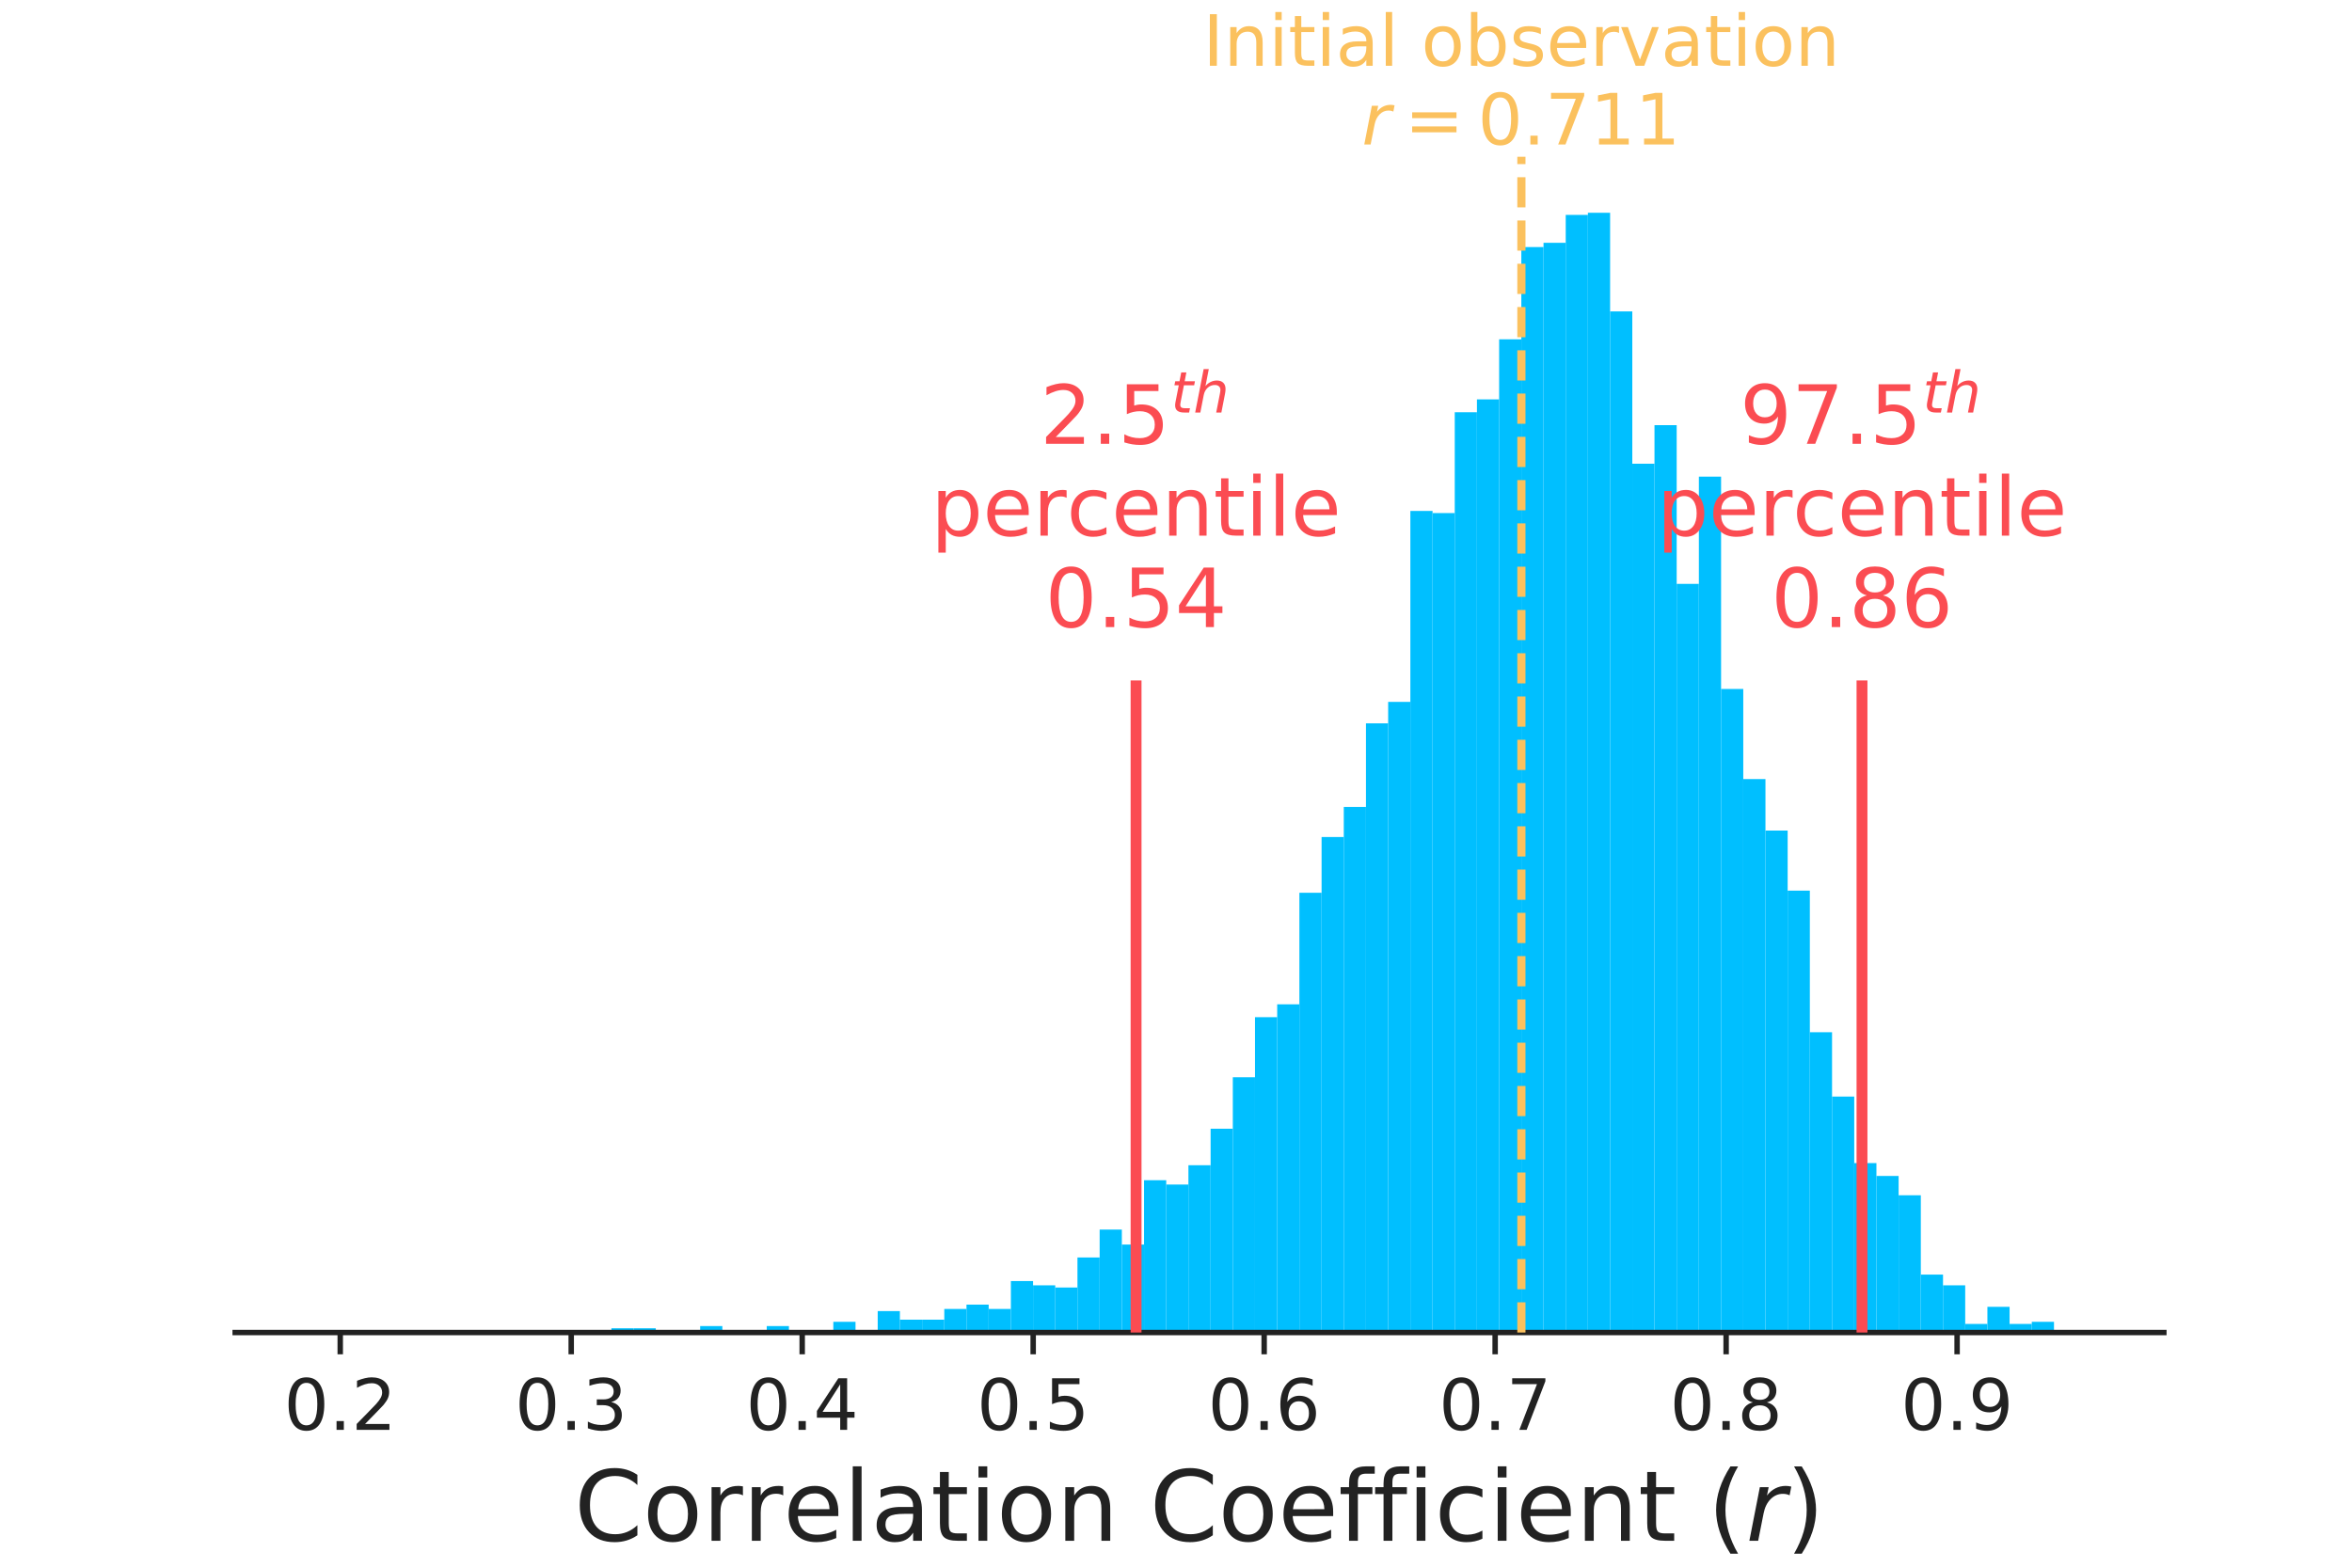 <?xml version="1.0" encoding="utf-8" standalone="no"?>
<!DOCTYPE svg PUBLIC "-//W3C//DTD SVG 1.1//EN"
  "http://www.w3.org/Graphics/SVG/1.1/DTD/svg11.dtd">
<!-- Created with matplotlib (http://matplotlib.org/) -->
<svg height="288pt" version="1.1" viewBox="0 0 432 288" width="432pt" xmlns="http://www.w3.org/2000/svg" xmlns:xlink="http://www.w3.org/1999/xlink">
 <defs>
  <style type="text/css">
*{stroke-linecap:butt;stroke-linejoin:round;}
  </style>
 </defs>
 <g id="figure_1">
  <g id="patch_1">
   <path d="M 0 288 
L 432 288 
L 432 0 
L 0 0 
z
" style="fill:none;"/>
  </g>
  <g id="axes_1">
   <g id="patch_2">
    <path d="M 43.2 244.8 
L 397.44 244.8 
L 397.44 28.8 
L 43.2 28.8 
z
" style="fill:none;"/>
   </g>
   <g id="patch_3">
    <path clip-path="url(#pabc290c8cd)" d="M 59.302 244.8 
L 63.378 244.8 
L 63.378 244.406 
L 59.302 244.406 
z
" style="fill:#00bfff;"/>
   </g>
   <g id="patch_4">
    <path clip-path="url(#pabc290c8cd)" d="M 63.378 244.8 
L 67.455 244.8 
L 67.455 244.8 
L 63.378 244.8 
z
" style="fill:#00bfff;"/>
   </g>
   <g id="patch_5">
    <path clip-path="url(#pabc290c8cd)" d="M 67.455 244.8 
L 71.531 244.8 
L 71.531 244.8 
L 67.455 244.8 
z
" style="fill:#00bfff;"/>
   </g>
   <g id="patch_6">
    <path clip-path="url(#pabc290c8cd)" d="M 71.531 244.8 
L 75.607 244.8 
L 75.607 244.406 
L 71.531 244.406 
z
" style="fill:#00bfff;"/>
   </g>
   <g id="patch_7">
    <path clip-path="url(#pabc290c8cd)" d="M 75.607 244.8 
L 79.684 244.8 
L 79.684 244.8 
L 75.607 244.8 
z
" style="fill:#00bfff;"/>
   </g>
   <g id="patch_8">
    <path clip-path="url(#pabc290c8cd)" d="M 79.684 244.8 
L 83.76 244.8 
L 83.76 244.8 
L 79.684 244.8 
z
" style="fill:#00bfff;"/>
   </g>
   <g id="patch_9">
    <path clip-path="url(#pabc290c8cd)" d="M 83.76 244.8 
L 87.837 244.8 
L 87.837 244.8 
L 83.76 244.8 
z
" style="fill:#00bfff;"/>
   </g>
   <g id="patch_10">
    <path clip-path="url(#pabc290c8cd)" d="M 87.837 244.8 
L 91.913 244.8 
L 91.913 244.8 
L 87.837 244.8 
z
" style="fill:#00bfff;"/>
   </g>
   <g id="patch_11">
    <path clip-path="url(#pabc290c8cd)" d="M 91.913 244.8 
L 95.99 244.8 
L 95.99 244.8 
L 91.913 244.8 
z
" style="fill:#00bfff;"/>
   </g>
   <g id="patch_12">
    <path clip-path="url(#pabc290c8cd)" d="M 95.99 244.8 
L 100.066 244.8 
L 100.066 244.8 
L 95.99 244.8 
z
" style="fill:#00bfff;"/>
   </g>
   <g id="patch_13">
    <path clip-path="url(#pabc290c8cd)" d="M 100.066 244.8 
L 104.142 244.8 
L 104.142 244.8 
L 100.066 244.8 
z
" style="fill:#00bfff;"/>
   </g>
   <g id="patch_14">
    <path clip-path="url(#pabc290c8cd)" d="M 104.142 244.8 
L 108.219 244.8 
L 108.219 244.8 
L 104.142 244.8 
z
" style="fill:#00bfff;"/>
   </g>
   <g id="patch_15">
    <path clip-path="url(#pabc290c8cd)" d="M 108.219 244.8 
L 112.295 244.8 
L 112.295 244.8 
L 108.219 244.8 
z
" style="fill:#00bfff;"/>
   </g>
   <g id="patch_16">
    <path clip-path="url(#pabc290c8cd)" d="M 112.295 244.8 
L 116.372 244.8 
L 116.372 244.012 
L 112.295 244.012 
z
" style="fill:#00bfff;"/>
   </g>
   <g id="patch_17">
    <path clip-path="url(#pabc290c8cd)" d="M 116.372 244.8 
L 120.448 244.8 
L 120.448 244.012 
L 116.372 244.012 
z
" style="fill:#00bfff;"/>
   </g>
   <g id="patch_18">
    <path clip-path="url(#pabc290c8cd)" d="M 120.448 244.8 
L 124.524 244.8 
L 124.524 244.406 
L 120.448 244.406 
z
" style="fill:#00bfff;"/>
   </g>
   <g id="patch_19">
    <path clip-path="url(#pabc290c8cd)" d="M 124.524 244.8 
L 128.601 244.8 
L 128.601 244.8 
L 124.524 244.8 
z
" style="fill:#00bfff;"/>
   </g>
   <g id="patch_20">
    <path clip-path="url(#pabc290c8cd)" d="M 128.601 244.8 
L 132.677 244.8 
L 132.677 243.618 
L 128.601 243.618 
z
" style="fill:#00bfff;"/>
   </g>
   <g id="patch_21">
    <path clip-path="url(#pabc290c8cd)" d="M 132.677 244.8 
L 136.754 244.8 
L 136.754 244.8 
L 132.677 244.8 
z
" style="fill:#00bfff;"/>
   </g>
   <g id="patch_22">
    <path clip-path="url(#pabc290c8cd)" d="M 136.754 244.8 
L 140.83 244.8 
L 140.83 244.406 
L 136.754 244.406 
z
" style="fill:#00bfff;"/>
   </g>
   <g id="patch_23">
    <path clip-path="url(#pabc290c8cd)" d="M 140.83 244.8 
L 144.906 244.8 
L 144.906 243.618 
L 140.83 243.618 
z
" style="fill:#00bfff;"/>
   </g>
   <g id="patch_24">
    <path clip-path="url(#pabc290c8cd)" d="M 144.906 244.8 
L 148.983 244.8 
L 148.983 244.406 
L 144.906 244.406 
z
" style="fill:#00bfff;"/>
   </g>
   <g id="patch_25">
    <path clip-path="url(#pabc290c8cd)" d="M 148.983 244.8 
L 153.059 244.8 
L 153.059 244.8 
L 148.983 244.8 
z
" style="fill:#00bfff;"/>
   </g>
   <g id="patch_26">
    <path clip-path="url(#pabc290c8cd)" d="M 153.059 244.8 
L 157.136 244.8 
L 157.136 242.83 
L 153.059 242.83 
z
" style="fill:#00bfff;"/>
   </g>
   <g id="patch_27">
    <path clip-path="url(#pabc290c8cd)" d="M 157.136 244.8 
L 161.212 244.8 
L 161.212 244.406 
L 157.136 244.406 
z
" style="fill:#00bfff;"/>
   </g>
   <g id="patch_28">
    <path clip-path="url(#pabc290c8cd)" d="M 161.212 244.8 
L 165.288 244.8 
L 165.288 240.859 
L 161.212 240.859 
z
" style="fill:#00bfff;"/>
   </g>
   <g id="patch_29">
    <path clip-path="url(#pabc290c8cd)" d="M 165.288 244.8 
L 169.365 244.8 
L 169.365 242.435 
L 165.288 242.435 
z
" style="fill:#00bfff;"/>
   </g>
   <g id="patch_30">
    <path clip-path="url(#pabc290c8cd)" d="M 169.365 244.8 
L 173.441 244.8 
L 173.441 242.435 
L 169.365 242.435 
z
" style="fill:#00bfff;"/>
   </g>
   <g id="patch_31">
    <path clip-path="url(#pabc290c8cd)" d="M 173.441 244.8 
L 177.518 244.8 
L 177.518 240.465 
L 173.441 240.465 
z
" style="fill:#00bfff;"/>
   </g>
   <g id="patch_32">
    <path clip-path="url(#pabc290c8cd)" d="M 177.518 244.8 
L 181.594 244.8 
L 181.594 239.677 
L 177.518 239.677 
z
" style="fill:#00bfff;"/>
   </g>
   <g id="patch_33">
    <path clip-path="url(#pabc290c8cd)" d="M 181.594 244.8 
L 185.671 244.8 
L 185.671 240.465 
L 181.594 240.465 
z
" style="fill:#00bfff;"/>
   </g>
   <g id="patch_34">
    <path clip-path="url(#pabc290c8cd)" d="M 185.671 244.8 
L 189.747 244.8 
L 189.747 235.342 
L 185.671 235.342 
z
" style="fill:#00bfff;"/>
   </g>
   <g id="patch_35">
    <path clip-path="url(#pabc290c8cd)" d="M 189.747 244.8 
L 193.823 244.8 
L 193.823 236.13 
L 189.747 236.13 
z
" style="fill:#00bfff;"/>
   </g>
   <g id="patch_36">
    <path clip-path="url(#pabc290c8cd)" d="M 193.823 244.8 
L 197.9 244.8 
L 197.9 236.524 
L 193.823 236.524 
z
" style="fill:#00bfff;"/>
   </g>
   <g id="patch_37">
    <path clip-path="url(#pabc290c8cd)" d="M 197.9 244.8 
L 201.976 244.8 
L 201.976 231.007 
L 197.9 231.007 
z
" style="fill:#00bfff;"/>
   </g>
   <g id="patch_38">
    <path clip-path="url(#pabc290c8cd)" d="M 201.976 244.8 
L 206.053 244.8 
L 206.053 225.884 
L 201.976 225.884 
z
" style="fill:#00bfff;"/>
   </g>
   <g id="patch_39">
    <path clip-path="url(#pabc290c8cd)" d="M 206.053 244.8 
L 210.129 244.8 
L 210.129 228.642 
L 206.053 228.642 
z
" style="fill:#00bfff;"/>
   </g>
   <g id="patch_40">
    <path clip-path="url(#pabc290c8cd)" d="M 210.129 244.8 
L 214.205 244.8 
L 214.205 216.82 
L 210.129 216.82 
z
" style="fill:#00bfff;"/>
   </g>
   <g id="patch_41">
    <path clip-path="url(#pabc290c8cd)" d="M 214.205 244.8 
L 218.282 244.8 
L 218.282 217.608 
L 214.205 217.608 
z
" style="fill:#00bfff;"/>
   </g>
   <g id="patch_42">
    <path clip-path="url(#pabc290c8cd)" d="M 218.282 244.8 
L 222.358 244.8 
L 222.358 214.061 
L 218.282 214.061 
z
" style="fill:#00bfff;"/>
   </g>
   <g id="patch_43">
    <path clip-path="url(#pabc290c8cd)" d="M 222.358 244.8 
L 226.435 244.8 
L 226.435 207.362 
L 222.358 207.362 
z
" style="fill:#00bfff;"/>
   </g>
   <g id="patch_44">
    <path clip-path="url(#pabc290c8cd)" d="M 226.435 244.8 
L 230.511 244.8 
L 230.511 197.903 
L 226.435 197.903 
z
" style="fill:#00bfff;"/>
   </g>
   <g id="patch_45">
    <path clip-path="url(#pabc290c8cd)" d="M 230.511 244.8 
L 234.587 244.8 
L 234.587 186.869 
L 230.511 186.869 
z
" style="fill:#00bfff;"/>
   </g>
   <g id="patch_46">
    <path clip-path="url(#pabc290c8cd)" d="M 234.587 244.8 
L 238.664 244.8 
L 238.664 184.504 
L 234.587 184.504 
z
" style="fill:#00bfff;"/>
   </g>
   <g id="patch_47">
    <path clip-path="url(#pabc290c8cd)" d="M 238.664 244.8 
L 242.74 244.8 
L 242.74 164.012 
L 238.664 164.012 
z
" style="fill:#00bfff;"/>
   </g>
   <g id="patch_48">
    <path clip-path="url(#pabc290c8cd)" d="M 242.74 244.8 
L 246.817 244.8 
L 246.817 153.766 
L 242.74 153.766 
z
" style="fill:#00bfff;"/>
   </g>
   <g id="patch_49">
    <path clip-path="url(#pabc290c8cd)" d="M 246.817 244.8 
L 250.893 244.8 
L 250.893 148.248 
L 246.817 148.248 
z
" style="fill:#00bfff;"/>
   </g>
   <g id="patch_50">
    <path clip-path="url(#pabc290c8cd)" d="M 250.893 244.8 
L 254.969 244.8 
L 254.969 132.879 
L 250.893 132.879 
z
" style="fill:#00bfff;"/>
   </g>
   <g id="patch_51">
    <path clip-path="url(#pabc290c8cd)" d="M 254.969 244.8 
L 259.046 244.8 
L 259.046 128.938 
L 254.969 128.938 
z
" style="fill:#00bfff;"/>
   </g>
   <g id="patch_52">
    <path clip-path="url(#pabc290c8cd)" d="M 259.046 244.8 
L 263.122 244.8 
L 263.122 93.864 
L 259.046 93.864 
z
" style="fill:#00bfff;"/>
   </g>
   <g id="patch_53">
    <path clip-path="url(#pabc290c8cd)" d="M 263.122 244.8 
L 267.199 244.8 
L 267.199 94.258 
L 263.122 94.258 
z
" style="fill:#00bfff;"/>
   </g>
   <g id="patch_54">
    <path clip-path="url(#pabc290c8cd)" d="M 267.199 244.8 
L 271.275 244.8 
L 271.275 75.736 
L 267.199 75.736 
z
" style="fill:#00bfff;"/>
   </g>
   <g id="patch_55">
    <path clip-path="url(#pabc290c8cd)" d="M 271.275 244.8 
L 275.352 244.8 
L 275.352 73.371 
L 271.275 73.371 
z
" style="fill:#00bfff;"/>
   </g>
   <g id="patch_56">
    <path clip-path="url(#pabc290c8cd)" d="M 275.352 244.8 
L 279.428 244.8 
L 279.428 62.337 
L 275.352 62.337 
z
" style="fill:#00bfff;"/>
   </g>
   <g id="patch_57">
    <path clip-path="url(#pabc290c8cd)" d="M 279.428 244.8 
L 283.504 244.8 
L 283.504 45.391 
L 279.428 45.391 
z
" style="fill:#00bfff;"/>
   </g>
   <g id="patch_58">
    <path clip-path="url(#pabc290c8cd)" d="M 283.504 244.8 
L 287.581 244.8 
L 287.581 44.603 
L 283.504 44.603 
z
" style="fill:#00bfff;"/>
   </g>
   <g id="patch_59">
    <path clip-path="url(#pabc290c8cd)" d="M 287.581 244.8 
L 291.657 244.8 
L 291.657 39.48 
L 287.581 39.48 
z
" style="fill:#00bfff;"/>
   </g>
   <g id="patch_60">
    <path clip-path="url(#pabc290c8cd)" d="M 291.657 244.8 
L 295.734 244.8 
L 295.734 39.086 
L 291.657 39.086 
z
" style="fill:#00bfff;"/>
   </g>
   <g id="patch_61">
    <path clip-path="url(#pabc290c8cd)" d="M 295.734 244.8 
L 299.81 244.8 
L 299.81 57.214 
L 295.734 57.214 
z
" style="fill:#00bfff;"/>
   </g>
   <g id="patch_62">
    <path clip-path="url(#pabc290c8cd)" d="M 299.81 244.8 
L 303.886 244.8 
L 303.886 85.194 
L 299.81 85.194 
z
" style="fill:#00bfff;"/>
   </g>
   <g id="patch_63">
    <path clip-path="url(#pabc290c8cd)" d="M 303.886 244.8 
L 307.963 244.8 
L 307.963 78.1 
L 303.886 78.1 
z
" style="fill:#00bfff;"/>
   </g>
   <g id="patch_64">
    <path clip-path="url(#pabc290c8cd)" d="M 307.963 244.8 
L 312.039 244.8 
L 312.039 107.263 
L 307.963 107.263 
z
" style="fill:#00bfff;"/>
   </g>
   <g id="patch_65">
    <path clip-path="url(#pabc290c8cd)" d="M 312.039 244.8 
L 316.116 244.8 
L 316.116 87.559 
L 312.039 87.559 
z
" style="fill:#00bfff;"/>
   </g>
   <g id="patch_66">
    <path clip-path="url(#pabc290c8cd)" d="M 316.116 244.8 
L 320.192 244.8 
L 320.192 126.573 
L 316.116 126.573 
z
" style="fill:#00bfff;"/>
   </g>
   <g id="patch_67">
    <path clip-path="url(#pabc290c8cd)" d="M 320.192 244.8 
L 324.268 244.8 
L 324.268 143.125 
L 320.192 143.125 
z
" style="fill:#00bfff;"/>
   </g>
   <g id="patch_68">
    <path clip-path="url(#pabc290c8cd)" d="M 324.268 244.8 
L 328.345 244.8 
L 328.345 152.583 
L 324.268 152.583 
z
" style="fill:#00bfff;"/>
   </g>
   <g id="patch_69">
    <path clip-path="url(#pabc290c8cd)" d="M 328.345 244.8 
L 332.421 244.8 
L 332.421 163.618 
L 328.345 163.618 
z
" style="fill:#00bfff;"/>
   </g>
   <g id="patch_70">
    <path clip-path="url(#pabc290c8cd)" d="M 332.421 244.8 
L 336.498 244.8 
L 336.498 189.628 
L 332.421 189.628 
z
" style="fill:#00bfff;"/>
   </g>
   <g id="patch_71">
    <path clip-path="url(#pabc290c8cd)" d="M 336.498 244.8 
L 340.574 244.8 
L 340.574 201.45 
L 336.498 201.45 
z
" style="fill:#00bfff;"/>
   </g>
   <g id="patch_72">
    <path clip-path="url(#pabc290c8cd)" d="M 340.574 244.8 
L 344.65 244.8 
L 344.65 213.667 
L 340.574 213.667 
z
" style="fill:#00bfff;"/>
   </g>
   <g id="patch_73">
    <path clip-path="url(#pabc290c8cd)" d="M 344.65 244.8 
L 348.727 244.8 
L 348.727 216.032 
L 344.65 216.032 
z
" style="fill:#00bfff;"/>
   </g>
   <g id="patch_74">
    <path clip-path="url(#pabc290c8cd)" d="M 348.727 244.8 
L 352.803 244.8 
L 352.803 219.578 
L 348.727 219.578 
z
" style="fill:#00bfff;"/>
   </g>
   <g id="patch_75">
    <path clip-path="url(#pabc290c8cd)" d="M 352.803 244.8 
L 356.88 244.8 
L 356.88 234.16 
L 352.803 234.16 
z
" style="fill:#00bfff;"/>
   </g>
   <g id="patch_76">
    <path clip-path="url(#pabc290c8cd)" d="M 356.88 244.8 
L 360.956 244.8 
L 360.956 236.13 
L 356.88 236.13 
z
" style="fill:#00bfff;"/>
   </g>
   <g id="patch_77">
    <path clip-path="url(#pabc290c8cd)" d="M 360.956 244.8 
L 365.033 244.8 
L 365.033 243.224 
L 360.956 243.224 
z
" style="fill:#00bfff;"/>
   </g>
   <g id="patch_78">
    <path clip-path="url(#pabc290c8cd)" d="M 365.033 244.8 
L 369.109 244.8 
L 369.109 240.071 
L 365.033 240.071 
z
" style="fill:#00bfff;"/>
   </g>
   <g id="patch_79">
    <path clip-path="url(#pabc290c8cd)" d="M 369.109 244.8 
L 373.185 244.8 
L 373.185 243.224 
L 369.109 243.224 
z
" style="fill:#00bfff;"/>
   </g>
   <g id="patch_80">
    <path clip-path="url(#pabc290c8cd)" d="M 373.185 244.8 
L 377.262 244.8 
L 377.262 242.83 
L 373.185 242.83 
z
" style="fill:#00bfff;"/>
   </g>
   <g id="patch_81">
    <path clip-path="url(#pabc290c8cd)" d="M 377.262 244.8 
L 381.338 244.8 
L 381.338 244.406 
L 377.262 244.406 
z
" style="fill:#00bfff;"/>
   </g>
   <g id="matplotlib.axis_1">
    <g id="xtick_1">
     <g id="line2d_1">
      <defs>
       <path d="M 0 0 
L 0 4 
" id="m1f9872a307" style="stroke:#222222;"/>
      </defs>
      <g>
       <use style="fill:#222222;stroke:#222222;" x="62.492" xlink:href="#m1f9872a307" y="244.8"/>
      </g>
     </g>
     <g id="text_1">
      <!-- 0.2 -->
      <defs>
       <path d="M 31.781 66.406 
Q 24.172 66.406 20.328 58.906 
Q 16.5 51.422 16.5 36.375 
Q 16.5 21.391 20.328 13.891 
Q 24.172 6.391 31.781 6.391 
Q 39.453 6.391 43.281 13.891 
Q 47.125 21.391 47.125 36.375 
Q 47.125 51.422 43.281 58.906 
Q 39.453 66.406 31.781 66.406 
z
M 31.781 74.219 
Q 44.047 74.219 50.516 64.516 
Q 56.984 54.828 56.984 36.375 
Q 56.984 17.969 50.516 8.266 
Q 44.047 -1.422 31.781 -1.422 
Q 19.531 -1.422 13.062 8.266 
Q 6.594 17.969 6.594 36.375 
Q 6.594 54.828 13.062 64.516 
Q 19.531 74.219 31.781 74.219 
z
" id="DejaVuSans-30"/>
       <path d="M 10.688 12.406 
L 21 12.406 
L 21 0 
L 10.688 0 
z
" id="DejaVuSans-2e"/>
       <path d="M 19.188 8.297 
L 53.609 8.297 
L 53.609 0 
L 7.328 0 
L 7.328 8.297 
Q 12.938 14.109 22.625 23.891 
Q 32.328 33.688 34.812 36.531 
Q 39.547 41.844 41.422 45.531 
Q 43.312 49.219 43.312 52.781 
Q 43.312 58.594 39.234 62.25 
Q 35.156 65.922 28.609 65.922 
Q 23.969 65.922 18.812 64.312 
Q 13.672 62.703 7.812 59.422 
L 7.812 69.391 
Q 13.766 71.781 18.938 73 
Q 24.125 74.219 28.422 74.219 
Q 39.75 74.219 46.484 68.547 
Q 53.219 62.891 53.219 53.422 
Q 53.219 48.922 51.531 44.891 
Q 49.859 40.875 45.406 35.406 
Q 44.188 33.984 37.641 27.219 
Q 31.109 20.453 19.188 8.297 
z
" id="DejaVuSans-32"/>
      </defs>
      <g style="fill:#222222;" transform="translate(52.155 262.678)scale(0.13 -0.13)">
       <use xlink:href="#DejaVuSans-30"/>
       <use x="63.623" xlink:href="#DejaVuSans-2e"/>
       <use x="95.41" xlink:href="#DejaVuSans-32"/>
      </g>
     </g>
    </g>
    <g id="xtick_2">
     <g id="line2d_2">
      <g>
       <use style="fill:#222222;stroke:#222222;" x="104.917" xlink:href="#m1f9872a307" y="244.8"/>
      </g>
     </g>
     <g id="text_2">
      <!-- 0.3 -->
      <defs>
       <path d="M 40.578 39.312 
Q 47.656 37.797 51.625 33 
Q 55.609 28.219 55.609 21.188 
Q 55.609 10.406 48.188 4.484 
Q 40.766 -1.422 27.094 -1.422 
Q 22.516 -1.422 17.656 -0.516 
Q 12.797 0.391 7.625 2.203 
L 7.625 11.719 
Q 11.719 9.328 16.594 8.109 
Q 21.484 6.891 26.812 6.891 
Q 36.078 6.891 40.938 10.547 
Q 45.797 14.203 45.797 21.188 
Q 45.797 27.641 41.281 31.266 
Q 36.766 34.906 28.719 34.906 
L 20.219 34.906 
L 20.219 43.016 
L 29.109 43.016 
Q 36.375 43.016 40.234 45.922 
Q 44.094 48.828 44.094 54.297 
Q 44.094 59.906 40.109 62.906 
Q 36.141 65.922 28.719 65.922 
Q 24.656 65.922 20.016 65.031 
Q 15.375 64.156 9.812 62.312 
L 9.812 71.094 
Q 15.438 72.656 20.344 73.438 
Q 25.25 74.219 29.594 74.219 
Q 40.828 74.219 47.359 69.109 
Q 53.906 64.016 53.906 55.328 
Q 53.906 49.266 50.438 45.094 
Q 46.969 40.922 40.578 39.312 
z
" id="DejaVuSans-33"/>
      </defs>
      <g style="fill:#222222;" transform="translate(94.58 262.678)scale(0.13 -0.13)">
       <use xlink:href="#DejaVuSans-30"/>
       <use x="63.623" xlink:href="#DejaVuSans-2e"/>
       <use x="95.41" xlink:href="#DejaVuSans-33"/>
      </g>
     </g>
    </g>
    <g id="xtick_3">
     <g id="line2d_3">
      <g>
       <use style="fill:#222222;stroke:#222222;" x="147.342" xlink:href="#m1f9872a307" y="244.8"/>
      </g>
     </g>
     <g id="text_3">
      <!-- 0.4 -->
      <defs>
       <path d="M 37.797 64.312 
L 12.891 25.391 
L 37.797 25.391 
z
M 35.203 72.906 
L 47.609 72.906 
L 47.609 25.391 
L 58.016 25.391 
L 58.016 17.188 
L 47.609 17.188 
L 47.609 0 
L 37.797 0 
L 37.797 17.188 
L 4.891 17.188 
L 4.891 26.703 
z
" id="DejaVuSans-34"/>
      </defs>
      <g style="fill:#222222;" transform="translate(137.005 262.678)scale(0.13 -0.13)">
       <use xlink:href="#DejaVuSans-30"/>
       <use x="63.623" xlink:href="#DejaVuSans-2e"/>
       <use x="95.41" xlink:href="#DejaVuSans-34"/>
      </g>
     </g>
    </g>
    <g id="xtick_4">
     <g id="line2d_4">
      <g>
       <use style="fill:#222222;stroke:#222222;" x="189.767" xlink:href="#m1f9872a307" y="244.8"/>
      </g>
     </g>
     <g id="text_4">
      <!-- 0.5 -->
      <defs>
       <path d="M 10.797 72.906 
L 49.516 72.906 
L 49.516 64.594 
L 19.828 64.594 
L 19.828 46.734 
Q 21.969 47.469 24.109 47.828 
Q 26.266 48.188 28.422 48.188 
Q 40.625 48.188 47.75 41.5 
Q 54.891 34.812 54.891 23.391 
Q 54.891 11.625 47.562 5.094 
Q 40.234 -1.422 26.906 -1.422 
Q 22.312 -1.422 17.547 -0.641 
Q 12.797 0.141 7.719 1.703 
L 7.719 11.625 
Q 12.109 9.234 16.797 8.062 
Q 21.484 6.891 26.703 6.891 
Q 35.156 6.891 40.078 11.328 
Q 45.016 15.766 45.016 23.391 
Q 45.016 31 40.078 35.438 
Q 35.156 39.891 26.703 39.891 
Q 22.75 39.891 18.812 39.016 
Q 14.891 38.141 10.797 36.281 
z
" id="DejaVuSans-35"/>
      </defs>
      <g style="fill:#222222;" transform="translate(179.43 262.678)scale(0.13 -0.13)">
       <use xlink:href="#DejaVuSans-30"/>
       <use x="63.623" xlink:href="#DejaVuSans-2e"/>
       <use x="95.41" xlink:href="#DejaVuSans-35"/>
      </g>
     </g>
    </g>
    <g id="xtick_5">
     <g id="line2d_5">
      <g>
       <use style="fill:#222222;stroke:#222222;" x="232.193" xlink:href="#m1f9872a307" y="244.8"/>
      </g>
     </g>
     <g id="text_5">
      <!-- 0.6 -->
      <defs>
       <path d="M 33.016 40.375 
Q 26.375 40.375 22.484 35.828 
Q 18.609 31.297 18.609 23.391 
Q 18.609 15.531 22.484 10.953 
Q 26.375 6.391 33.016 6.391 
Q 39.656 6.391 43.531 10.953 
Q 47.406 15.531 47.406 23.391 
Q 47.406 31.297 43.531 35.828 
Q 39.656 40.375 33.016 40.375 
z
M 52.594 71.297 
L 52.594 62.312 
Q 48.875 64.062 45.094 64.984 
Q 41.312 65.922 37.594 65.922 
Q 27.828 65.922 22.672 59.328 
Q 17.531 52.734 16.797 39.406 
Q 19.672 43.656 24.016 45.922 
Q 28.375 48.188 33.594 48.188 
Q 44.578 48.188 50.953 41.516 
Q 57.328 34.859 57.328 23.391 
Q 57.328 12.156 50.688 5.359 
Q 44.047 -1.422 33.016 -1.422 
Q 20.359 -1.422 13.672 8.266 
Q 6.984 17.969 6.984 36.375 
Q 6.984 53.656 15.188 63.938 
Q 23.391 74.219 37.203 74.219 
Q 40.922 74.219 44.703 73.484 
Q 48.484 72.75 52.594 71.297 
z
" id="DejaVuSans-36"/>
      </defs>
      <g style="fill:#222222;" transform="translate(221.856 262.678)scale(0.13 -0.13)">
       <use xlink:href="#DejaVuSans-30"/>
       <use x="63.623" xlink:href="#DejaVuSans-2e"/>
       <use x="95.41" xlink:href="#DejaVuSans-36"/>
      </g>
     </g>
    </g>
    <g id="xtick_6">
     <g id="line2d_6">
      <g>
       <use style="fill:#222222;stroke:#222222;" x="274.618" xlink:href="#m1f9872a307" y="244.8"/>
      </g>
     </g>
     <g id="text_6">
      <!-- 0.7 -->
      <defs>
       <path d="M 8.203 72.906 
L 55.078 72.906 
L 55.078 68.703 
L 28.609 0 
L 18.312 0 
L 43.219 64.594 
L 8.203 64.594 
z
" id="DejaVuSans-37"/>
      </defs>
      <g style="fill:#222222;" transform="translate(264.281 262.678)scale(0.13 -0.13)">
       <use xlink:href="#DejaVuSans-30"/>
       <use x="63.623" xlink:href="#DejaVuSans-2e"/>
       <use x="95.41" xlink:href="#DejaVuSans-37"/>
      </g>
     </g>
    </g>
    <g id="xtick_7">
     <g id="line2d_7">
      <g>
       <use style="fill:#222222;stroke:#222222;" x="317.043" xlink:href="#m1f9872a307" y="244.8"/>
      </g>
     </g>
     <g id="text_7">
      <!-- 0.8 -->
      <defs>
       <path d="M 31.781 34.625 
Q 24.75 34.625 20.719 30.859 
Q 16.703 27.094 16.703 20.516 
Q 16.703 13.922 20.719 10.156 
Q 24.75 6.391 31.781 6.391 
Q 38.812 6.391 42.859 10.172 
Q 46.922 13.969 46.922 20.516 
Q 46.922 27.094 42.891 30.859 
Q 38.875 34.625 31.781 34.625 
z
M 21.922 38.812 
Q 15.578 40.375 12.031 44.719 
Q 8.5 49.078 8.5 55.328 
Q 8.5 64.062 14.719 69.141 
Q 20.953 74.219 31.781 74.219 
Q 42.672 74.219 48.875 69.141 
Q 55.078 64.062 55.078 55.328 
Q 55.078 49.078 51.531 44.719 
Q 48 40.375 41.703 38.812 
Q 48.828 37.156 52.797 32.312 
Q 56.781 27.484 56.781 20.516 
Q 56.781 9.906 50.312 4.234 
Q 43.844 -1.422 31.781 -1.422 
Q 19.734 -1.422 13.25 4.234 
Q 6.781 9.906 6.781 20.516 
Q 6.781 27.484 10.781 32.312 
Q 14.797 37.156 21.922 38.812 
z
M 18.312 54.391 
Q 18.312 48.734 21.844 45.562 
Q 25.391 42.391 31.781 42.391 
Q 38.141 42.391 41.719 45.562 
Q 45.312 48.734 45.312 54.391 
Q 45.312 60.062 41.719 63.234 
Q 38.141 66.406 31.781 66.406 
Q 25.391 66.406 21.844 63.234 
Q 18.312 60.062 18.312 54.391 
z
" id="DejaVuSans-38"/>
      </defs>
      <g style="fill:#222222;" transform="translate(306.706 262.678)scale(0.13 -0.13)">
       <use xlink:href="#DejaVuSans-30"/>
       <use x="63.623" xlink:href="#DejaVuSans-2e"/>
       <use x="95.41" xlink:href="#DejaVuSans-38"/>
      </g>
     </g>
    </g>
    <g id="xtick_8">
     <g id="line2d_8">
      <g>
       <use style="fill:#222222;stroke:#222222;" x="359.468" xlink:href="#m1f9872a307" y="244.8"/>
      </g>
     </g>
     <g id="text_8">
      <!-- 0.9 -->
      <defs>
       <path d="M 10.984 1.516 
L 10.984 10.5 
Q 14.703 8.734 18.5 7.812 
Q 22.312 6.891 25.984 6.891 
Q 35.75 6.891 40.891 13.453 
Q 46.047 20.016 46.781 33.406 
Q 43.953 29.203 39.594 26.953 
Q 35.25 24.703 29.984 24.703 
Q 19.047 24.703 12.672 31.312 
Q 6.297 37.938 6.297 49.422 
Q 6.297 60.641 12.938 67.422 
Q 19.578 74.219 30.609 74.219 
Q 43.266 74.219 49.922 64.516 
Q 56.594 54.828 56.594 36.375 
Q 56.594 19.141 48.406 8.859 
Q 40.234 -1.422 26.422 -1.422 
Q 22.703 -1.422 18.891 -0.688 
Q 15.094 0.047 10.984 1.516 
z
M 30.609 32.422 
Q 37.25 32.422 41.125 36.953 
Q 45.016 41.5 45.016 49.422 
Q 45.016 57.281 41.125 61.844 
Q 37.25 66.406 30.609 66.406 
Q 23.969 66.406 20.094 61.844 
Q 16.219 57.281 16.219 49.422 
Q 16.219 41.5 20.094 36.953 
Q 23.969 32.422 30.609 32.422 
z
" id="DejaVuSans-39"/>
      </defs>
      <g style="fill:#222222;" transform="translate(349.131 262.678)scale(0.13 -0.13)">
       <use xlink:href="#DejaVuSans-30"/>
       <use x="63.623" xlink:href="#DejaVuSans-2e"/>
       <use x="95.41" xlink:href="#DejaVuSans-39"/>
      </g>
     </g>
    </g>
    <g id="text_9">
     <!-- Correlation Coefficient ($r$) -->
     <defs>
      <path d="M 64.406 67.281 
L 64.406 56.891 
Q 59.422 61.531 53.781 63.812 
Q 48.141 66.109 41.797 66.109 
Q 29.297 66.109 22.656 58.469 
Q 16.016 50.828 16.016 36.375 
Q 16.016 21.969 22.656 14.328 
Q 29.297 6.688 41.797 6.688 
Q 48.141 6.688 53.781 8.984 
Q 59.422 11.281 64.406 15.922 
L 64.406 5.609 
Q 59.234 2.094 53.438 0.328 
Q 47.656 -1.422 41.219 -1.422 
Q 24.656 -1.422 15.125 8.703 
Q 5.609 18.844 5.609 36.375 
Q 5.609 53.953 15.125 64.078 
Q 24.656 74.219 41.219 74.219 
Q 47.75 74.219 53.531 72.484 
Q 59.328 70.75 64.406 67.281 
z
" id="DejaVuSans-43"/>
      <path d="M 30.609 48.391 
Q 23.391 48.391 19.188 42.75 
Q 14.984 37.109 14.984 27.297 
Q 14.984 17.484 19.156 11.844 
Q 23.344 6.203 30.609 6.203 
Q 37.797 6.203 41.984 11.859 
Q 46.188 17.531 46.188 27.297 
Q 46.188 37.016 41.984 42.703 
Q 37.797 48.391 30.609 48.391 
z
M 30.609 56 
Q 42.328 56 49.016 48.375 
Q 55.719 40.766 55.719 27.297 
Q 55.719 13.875 49.016 6.219 
Q 42.328 -1.422 30.609 -1.422 
Q 18.844 -1.422 12.172 6.219 
Q 5.516 13.875 5.516 27.297 
Q 5.516 40.766 12.172 48.375 
Q 18.844 56 30.609 56 
z
" id="DejaVuSans-6f"/>
      <path d="M 41.109 46.297 
Q 39.594 47.172 37.812 47.578 
Q 36.031 48 33.891 48 
Q 26.266 48 22.188 43.047 
Q 18.109 38.094 18.109 28.812 
L 18.109 0 
L 9.078 0 
L 9.078 54.688 
L 18.109 54.688 
L 18.109 46.188 
Q 20.953 51.172 25.484 53.578 
Q 30.031 56 36.531 56 
Q 37.453 56 38.578 55.875 
Q 39.703 55.766 41.062 55.516 
z
" id="DejaVuSans-72"/>
      <path d="M 56.203 29.594 
L 56.203 25.203 
L 14.891 25.203 
Q 15.484 15.922 20.484 11.062 
Q 25.484 6.203 34.422 6.203 
Q 39.594 6.203 44.453 7.469 
Q 49.312 8.734 54.109 11.281 
L 54.109 2.781 
Q 49.266 0.734 44.188 -0.344 
Q 39.109 -1.422 33.891 -1.422 
Q 20.797 -1.422 13.156 6.188 
Q 5.516 13.812 5.516 26.812 
Q 5.516 40.234 12.766 48.109 
Q 20.016 56 32.328 56 
Q 43.359 56 49.781 48.891 
Q 56.203 41.797 56.203 29.594 
z
M 47.219 32.234 
Q 47.125 39.594 43.094 43.984 
Q 39.062 48.391 32.422 48.391 
Q 24.906 48.391 20.391 44.141 
Q 15.875 39.891 15.188 32.172 
z
" id="DejaVuSans-65"/>
      <path d="M 9.422 75.984 
L 18.406 75.984 
L 18.406 0 
L 9.422 0 
z
" id="DejaVuSans-6c"/>
      <path d="M 34.281 27.484 
Q 23.391 27.484 19.188 25 
Q 14.984 22.516 14.984 16.5 
Q 14.984 11.719 18.141 8.906 
Q 21.297 6.109 26.703 6.109 
Q 34.188 6.109 38.703 11.406 
Q 43.219 16.703 43.219 25.484 
L 43.219 27.484 
z
M 52.203 31.203 
L 52.203 0 
L 43.219 0 
L 43.219 8.297 
Q 40.141 3.328 35.547 0.953 
Q 30.953 -1.422 24.312 -1.422 
Q 15.922 -1.422 10.953 3.297 
Q 6 8.016 6 15.922 
Q 6 25.141 12.172 29.828 
Q 18.359 34.516 30.609 34.516 
L 43.219 34.516 
L 43.219 35.406 
Q 43.219 41.609 39.141 45 
Q 35.062 48.391 27.688 48.391 
Q 23 48.391 18.547 47.266 
Q 14.109 46.141 10.016 43.891 
L 10.016 52.203 
Q 14.938 54.109 19.578 55.047 
Q 24.219 56 28.609 56 
Q 40.484 56 46.344 49.844 
Q 52.203 43.703 52.203 31.203 
z
" id="DejaVuSans-61"/>
      <path d="M 18.312 70.219 
L 18.312 54.688 
L 36.812 54.688 
L 36.812 47.703 
L 18.312 47.703 
L 18.312 18.016 
Q 18.312 11.328 20.141 9.422 
Q 21.969 7.516 27.594 7.516 
L 36.812 7.516 
L 36.812 0 
L 27.594 0 
Q 17.188 0 13.234 3.875 
Q 9.281 7.766 9.281 18.016 
L 9.281 47.703 
L 2.688 47.703 
L 2.688 54.688 
L 9.281 54.688 
L 9.281 70.219 
z
" id="DejaVuSans-74"/>
      <path d="M 9.422 54.688 
L 18.406 54.688 
L 18.406 0 
L 9.422 0 
z
M 9.422 75.984 
L 18.406 75.984 
L 18.406 64.594 
L 9.422 64.594 
z
" id="DejaVuSans-69"/>
      <path d="M 54.891 33.016 
L 54.891 0 
L 45.906 0 
L 45.906 32.719 
Q 45.906 40.484 42.875 44.328 
Q 39.844 48.188 33.797 48.188 
Q 26.516 48.188 22.312 43.547 
Q 18.109 38.922 18.109 30.906 
L 18.109 0 
L 9.078 0 
L 9.078 54.688 
L 18.109 54.688 
L 18.109 46.188 
Q 21.344 51.125 25.703 53.562 
Q 30.078 56 35.797 56 
Q 45.219 56 50.047 50.172 
Q 54.891 44.344 54.891 33.016 
z
" id="DejaVuSans-6e"/>
      <path id="DejaVuSans-20"/>
      <path d="M 37.109 75.984 
L 37.109 68.5 
L 28.516 68.5 
Q 23.688 68.5 21.797 66.547 
Q 19.922 64.594 19.922 59.516 
L 19.922 54.688 
L 34.719 54.688 
L 34.719 47.703 
L 19.922 47.703 
L 19.922 0 
L 10.891 0 
L 10.891 47.703 
L 2.297 47.703 
L 2.297 54.688 
L 10.891 54.688 
L 10.891 58.5 
Q 10.891 67.625 15.141 71.797 
Q 19.391 75.984 28.609 75.984 
z
" id="DejaVuSans-66"/>
      <path d="M 48.781 52.594 
L 48.781 44.188 
Q 44.969 46.297 41.141 47.344 
Q 37.312 48.391 33.406 48.391 
Q 24.656 48.391 19.812 42.844 
Q 14.984 37.312 14.984 27.297 
Q 14.984 17.281 19.812 11.734 
Q 24.656 6.203 33.406 6.203 
Q 37.312 6.203 41.141 7.25 
Q 44.969 8.297 48.781 10.406 
L 48.781 2.094 
Q 45.016 0.344 40.984 -0.531 
Q 36.969 -1.422 32.422 -1.422 
Q 20.062 -1.422 12.781 6.344 
Q 5.516 14.109 5.516 27.297 
Q 5.516 40.672 12.859 48.328 
Q 20.219 56 33.016 56 
Q 37.156 56 41.109 55.141 
Q 45.062 54.297 48.781 52.594 
z
" id="DejaVuSans-63"/>
      <path d="M 31 75.875 
Q 24.469 64.656 21.281 53.656 
Q 18.109 42.672 18.109 31.391 
Q 18.109 20.125 21.312 9.062 
Q 24.516 -2 31 -13.188 
L 23.188 -13.188 
Q 15.875 -1.703 12.234 9.375 
Q 8.594 20.453 8.594 31.391 
Q 8.594 42.281 12.203 53.312 
Q 15.828 64.359 23.188 75.875 
z
" id="DejaVuSans-28"/>
      <path d="M 44.578 46.391 
Q 43.219 47.125 41.453 47.516 
Q 39.703 47.906 37.703 47.906 
Q 30.516 47.906 25.141 42.453 
Q 19.781 37.016 18.016 27.875 
L 12.5 0 
L 3.516 0 
L 14.203 54.688 
L 23.188 54.688 
L 21.484 46.188 
Q 25.047 50.922 30 53.453 
Q 34.969 56 40.578 56 
Q 42.047 56 43.453 55.828 
Q 44.875 55.672 46.297 55.281 
z
" id="DejaVuSans-Oblique-72"/>
      <path d="M 8.016 75.875 
L 15.828 75.875 
Q 23.141 64.359 26.781 53.312 
Q 30.422 42.281 30.422 31.391 
Q 30.422 20.453 26.781 9.375 
Q 23.141 -1.703 15.828 -13.188 
L 8.016 -13.188 
Q 14.5 -2 17.703 9.062 
Q 20.906 20.125 20.906 31.391 
Q 20.906 42.672 17.703 53.656 
Q 14.5 64.656 8.016 75.875 
z
" id="DejaVuSans-29"/>
     </defs>
     <g style="fill:#222222;" transform="translate(105.48 283.059)scale(0.18 -0.18)">
      <use transform="translate(0 0.016)" xlink:href="#DejaVuSans-43"/>
      <use transform="translate(69.824 0.016)" xlink:href="#DejaVuSans-6f"/>
      <use transform="translate(131.006 0.016)" xlink:href="#DejaVuSans-72"/>
      <use transform="translate(172.119 0.016)" xlink:href="#DejaVuSans-72"/>
      <use transform="translate(213.232 0.016)" xlink:href="#DejaVuSans-65"/>
      <use transform="translate(274.756 0.016)" xlink:href="#DejaVuSans-6c"/>
      <use transform="translate(302.539 0.016)" xlink:href="#DejaVuSans-61"/>
      <use transform="translate(363.818 0.016)" xlink:href="#DejaVuSans-74"/>
      <use transform="translate(403.027 0.016)" xlink:href="#DejaVuSans-69"/>
      <use transform="translate(430.811 0.016)" xlink:href="#DejaVuSans-6f"/>
      <use transform="translate(491.992 0.016)" xlink:href="#DejaVuSans-6e"/>
      <use transform="translate(555.371 0.016)" xlink:href="#DejaVuSans-20"/>
      <use transform="translate(587.158 0.016)" xlink:href="#DejaVuSans-43"/>
      <use transform="translate(656.982 0.016)" xlink:href="#DejaVuSans-6f"/>
      <use transform="translate(718.164 0.016)" xlink:href="#DejaVuSans-65"/>
      <use transform="translate(779.688 0.016)" xlink:href="#DejaVuSans-66"/>
      <use transform="translate(814.893 0.016)" xlink:href="#DejaVuSans-66"/>
      <use transform="translate(850.098 0.016)" xlink:href="#DejaVuSans-69"/>
      <use transform="translate(877.881 0.016)" xlink:href="#DejaVuSans-63"/>
      <use transform="translate(932.861 0.016)" xlink:href="#DejaVuSans-69"/>
      <use transform="translate(960.645 0.016)" xlink:href="#DejaVuSans-65"/>
      <use transform="translate(1022.168 0.016)" xlink:href="#DejaVuSans-6e"/>
      <use transform="translate(1085.547 0.016)" xlink:href="#DejaVuSans-74"/>
      <use transform="translate(1124.756 0.016)" xlink:href="#DejaVuSans-20"/>
      <use transform="translate(1156.543 0.016)" xlink:href="#DejaVuSans-28"/>
      <use transform="translate(1195.557 0.016)" xlink:href="#DejaVuSans-Oblique-72"/>
      <use transform="translate(1236.67 0.016)" xlink:href="#DejaVuSans-29"/>
     </g>
    </g>
   </g>
   <g id="matplotlib.axis_2"/>
   <g id="patch_82">
    <path d="M 43.2 244.8 
L 397.44 244.8 
" style="fill:none;stroke:#222222;stroke-linecap:square;stroke-linejoin:miter;"/>
   </g>
  </g>
  <g id="axes_2">
   <g id="line2d_9">
    <path clip-path="url(#pabc290c8cd)" d="M 279.44 244.8 
L 279.44 28.8 
" style="fill:none;stroke:#fbc15e;stroke-dasharray:5.55,2.4;stroke-dashoffset:0;stroke-width:1.5;"/>
   </g>
   <g id="text_10">
    <!-- Initial observation -->
    <defs>
     <path d="M 9.812 72.906 
L 19.672 72.906 
L 19.672 0 
L 9.812 0 
z
" id="DejaVuSans-49"/>
     <path d="M 48.688 27.297 
Q 48.688 37.203 44.609 42.844 
Q 40.531 48.484 33.406 48.484 
Q 26.266 48.484 22.188 42.844 
Q 18.109 37.203 18.109 27.297 
Q 18.109 17.391 22.188 11.75 
Q 26.266 6.109 33.406 6.109 
Q 40.531 6.109 44.609 11.75 
Q 48.688 17.391 48.688 27.297 
z
M 18.109 46.391 
Q 20.953 51.266 25.266 53.625 
Q 29.594 56 35.594 56 
Q 45.562 56 51.781 48.094 
Q 58.016 40.188 58.016 27.297 
Q 58.016 14.406 51.781 6.484 
Q 45.562 -1.422 35.594 -1.422 
Q 29.594 -1.422 25.266 0.953 
Q 20.953 3.328 18.109 8.203 
L 18.109 0 
L 9.078 0 
L 9.078 75.984 
L 18.109 75.984 
z
" id="DejaVuSans-62"/>
     <path d="M 44.281 53.078 
L 44.281 44.578 
Q 40.484 46.531 36.375 47.5 
Q 32.281 48.484 27.875 48.484 
Q 21.188 48.484 17.844 46.438 
Q 14.5 44.391 14.5 40.281 
Q 14.5 37.156 16.891 35.375 
Q 19.281 33.594 26.516 31.984 
L 29.594 31.297 
Q 39.156 29.25 43.188 25.516 
Q 47.219 21.781 47.219 15.094 
Q 47.219 7.469 41.188 3.016 
Q 35.156 -1.422 24.609 -1.422 
Q 20.219 -1.422 15.453 -0.562 
Q 10.688 0.297 5.422 2 
L 5.422 11.281 
Q 10.406 8.688 15.234 7.391 
Q 20.062 6.109 24.812 6.109 
Q 31.156 6.109 34.562 8.281 
Q 37.984 10.453 37.984 14.406 
Q 37.984 18.062 35.516 20.016 
Q 33.062 21.969 24.703 23.781 
L 21.578 24.516 
Q 13.234 26.266 9.516 29.906 
Q 5.812 33.547 5.812 39.891 
Q 5.812 47.609 11.281 51.797 
Q 16.75 56 26.812 56 
Q 31.781 56 36.172 55.266 
Q 40.578 54.547 44.281 53.078 
z
" id="DejaVuSans-73"/>
     <path d="M 2.984 54.688 
L 12.5 54.688 
L 29.594 8.797 
L 46.688 54.688 
L 56.203 54.688 
L 35.688 0 
L 23.484 0 
z
" id="DejaVuSans-76"/>
    </defs>
    <g style="fill:#fbc15e;" transform="translate(220.946 12.083)scale(0.13 -0.13)">
     <use xlink:href="#DejaVuSans-49"/>
     <use x="29.492" xlink:href="#DejaVuSans-6e"/>
     <use x="92.871" xlink:href="#DejaVuSans-69"/>
     <use x="120.654" xlink:href="#DejaVuSans-74"/>
     <use x="159.863" xlink:href="#DejaVuSans-69"/>
     <use x="187.646" xlink:href="#DejaVuSans-61"/>
     <use x="248.926" xlink:href="#DejaVuSans-6c"/>
     <use x="276.709" xlink:href="#DejaVuSans-20"/>
     <use x="308.496" xlink:href="#DejaVuSans-6f"/>
     <use x="369.678" xlink:href="#DejaVuSans-62"/>
     <use x="433.154" xlink:href="#DejaVuSans-73"/>
     <use x="485.254" xlink:href="#DejaVuSans-65"/>
     <use x="546.777" xlink:href="#DejaVuSans-72"/>
     <use x="587.891" xlink:href="#DejaVuSans-76"/>
     <use x="647.07" xlink:href="#DejaVuSans-61"/>
     <use x="708.35" xlink:href="#DejaVuSans-74"/>
     <use x="747.559" xlink:href="#DejaVuSans-69"/>
     <use x="775.342" xlink:href="#DejaVuSans-6f"/>
     <use x="836.523" xlink:href="#DejaVuSans-6e"/>
    </g>
    <!-- $r=0.711$ -->
    <defs>
     <path d="M 10.594 45.406 
L 73.188 45.406 
L 73.188 37.203 
L 10.594 37.203 
z
M 10.594 25.484 
L 73.188 25.484 
L 73.188 17.188 
L 10.594 17.188 
z
" id="DejaVuSans-3d"/>
     <path d="M 12.406 8.297 
L 28.516 8.297 
L 28.516 63.922 
L 10.984 60.406 
L 10.984 69.391 
L 28.422 72.906 
L 38.281 72.906 
L 38.281 8.297 
L 54.391 8.297 
L 54.391 0 
L 12.406 0 
z
" id="DejaVuSans-31"/>
    </defs>
    <g style="fill:#fbc15e;" transform="translate(250.125 26.64)scale(0.13 -0.13)">
     <use transform="translate(0 0.781)" xlink:href="#DejaVuSans-Oblique-72"/>
     <use transform="translate(60.596 0.781)" xlink:href="#DejaVuSans-3d"/>
     <use transform="translate(163.867 0.781)" xlink:href="#DejaVuSans-30"/>
     <use transform="translate(227.49 0.781)" xlink:href="#DejaVuSans-2e"/>
     <use transform="translate(259.168 0.781)" xlink:href="#DejaVuSans-37"/>
     <use transform="translate(322.791 0.781)" xlink:href="#DejaVuSans-31"/>
     <use transform="translate(386.414 0.781)" xlink:href="#DejaVuSans-31"/>
    </g>
   </g>
  </g>
  <g id="axes_3">
   <g id="line2d_10">
    <path clip-path="url(#pabc290c8cd)" d="M 208.666 244.8 
L 208.666 126 
" style="fill:none;stroke:#fb4c52;stroke-linecap:square;stroke-width:2;"/>
   </g>
   <g id="line2d_11">
    <path clip-path="url(#pabc290c8cd)" d="M 342 244.8 
L 342 126 
" style="fill:none;stroke:#fb4c52;stroke-linecap:square;stroke-width:2;"/>
   </g>
   <g id="text_11">
    <!-- 2.5$^{th}$ -->
    <defs>
     <path d="M 42.281 54.688 
L 40.922 47.703 
L 23 47.703 
L 17.188 18.016 
Q 16.891 16.359 16.75 15.234 
Q 16.609 14.109 16.609 13.484 
Q 16.609 10.359 18.484 8.938 
Q 20.359 7.516 24.516 7.516 
L 33.594 7.516 
L 32.078 0 
L 23.484 0 
Q 15.484 0 11.547 3.125 
Q 7.625 6.25 7.625 12.594 
Q 7.625 13.719 7.766 15.062 
Q 7.906 16.406 8.203 18.016 
L 14.016 47.703 
L 6.391 47.703 
L 7.812 54.688 
L 15.281 54.688 
L 18.312 70.219 
L 27.297 70.219 
L 24.312 54.688 
z
" id="DejaVuSans-Oblique-74"/>
     <path d="M 55.719 33.016 
L 49.312 0 
L 40.281 0 
L 46.688 32.672 
Q 47.125 34.969 47.359 36.719 
Q 47.609 38.484 47.609 39.5 
Q 47.609 43.609 45.016 45.891 
Q 42.438 48.188 37.797 48.188 
Q 30.562 48.188 25.266 43.297 
Q 19.969 38.422 18.406 30.328 
L 12.5 0 
L 3.516 0 
L 18.312 75.984 
L 27.297 75.984 
L 21.484 46.094 
Q 24.906 50.688 30.219 53.344 
Q 35.547 56 41.406 56 
Q 48.641 56 52.609 52.094 
Q 56.594 48.188 56.594 41.109 
Q 56.594 39.359 56.375 37.359 
Q 56.156 35.359 55.719 33.016 
z
" id="DejaVuSans-Oblique-68"/>
    </defs>
    <g style="fill:#fb4c52;" transform="translate(191.041 81.607)scale(0.15 -0.15)">
     <use transform="translate(0 0.53)" xlink:href="#DejaVuSans-32"/>
     <use transform="translate(63.623 0.53)" xlink:href="#DejaVuSans-2e"/>
     <use transform="translate(95.41 0.53)" xlink:href="#DejaVuSans-35"/>
     <use transform="translate(159.99 38.811)scale(0.7)" xlink:href="#DejaVuSans-Oblique-74"/>
     <use transform="translate(187.437 38.811)scale(0.7)" xlink:href="#DejaVuSans-Oblique-68"/>
    </g>
    <!-- percentile -->
    <defs>
     <path d="M 18.109 8.203 
L 18.109 -20.797 
L 9.078 -20.797 
L 9.078 54.688 
L 18.109 54.688 
L 18.109 46.391 
Q 20.953 51.266 25.266 53.625 
Q 29.594 56 35.594 56 
Q 45.562 56 51.781 48.094 
Q 58.016 40.188 58.016 27.297 
Q 58.016 14.406 51.781 6.484 
Q 45.562 -1.422 35.594 -1.422 
Q 29.594 -1.422 25.266 0.953 
Q 20.953 3.328 18.109 8.203 
z
M 48.688 27.297 
Q 48.688 37.203 44.609 42.844 
Q 40.531 48.484 33.406 48.484 
Q 26.266 48.484 22.188 42.844 
Q 18.109 37.203 18.109 27.297 
Q 18.109 17.391 22.188 11.75 
Q 26.266 6.109 33.406 6.109 
Q 40.531 6.109 44.609 11.75 
Q 48.688 17.391 48.688 27.297 
z
" id="DejaVuSans-70"/>
    </defs>
    <g style="fill:#fb4c52;" transform="translate(170.995 98.403)scale(0.15 -0.15)">
     <use xlink:href="#DejaVuSans-70"/>
     <use x="63.477" xlink:href="#DejaVuSans-65"/>
     <use x="125" xlink:href="#DejaVuSans-72"/>
     <use x="166.082" xlink:href="#DejaVuSans-63"/>
     <use x="221.062" xlink:href="#DejaVuSans-65"/>
     <use x="282.586" xlink:href="#DejaVuSans-6e"/>
     <use x="345.965" xlink:href="#DejaVuSans-74"/>
     <use x="385.174" xlink:href="#DejaVuSans-69"/>
     <use x="412.957" xlink:href="#DejaVuSans-6c"/>
     <use x="440.74" xlink:href="#DejaVuSans-65"/>
    </g>
    <!-- 0.54 -->
    <g style="fill:#fb4c52;" transform="translate(191.967 115.2)scale(0.15 -0.15)">
     <use xlink:href="#DejaVuSans-30"/>
     <use x="63.623" xlink:href="#DejaVuSans-2e"/>
     <use x="95.41" xlink:href="#DejaVuSans-35"/>
     <use x="159.033" xlink:href="#DejaVuSans-34"/>
    </g>
   </g>
   <g id="text_12">
    <!-- 97.5$^{th}$ -->
    <g style="fill:#fb4c52;" transform="translate(319.575 81.607)scale(0.15 -0.15)">
     <use transform="translate(0 0.53)" xlink:href="#DejaVuSans-39"/>
     <use transform="translate(63.623 0.53)" xlink:href="#DejaVuSans-37"/>
     <use transform="translate(127.246 0.53)" xlink:href="#DejaVuSans-2e"/>
     <use transform="translate(159.033 0.53)" xlink:href="#DejaVuSans-35"/>
     <use transform="translate(223.613 38.811)scale(0.7)" xlink:href="#DejaVuSans-Oblique-74"/>
     <use transform="translate(251.06 38.811)scale(0.7)" xlink:href="#DejaVuSans-Oblique-68"/>
    </g>
    <!-- percentile -->
    <g style="fill:#fb4c52;" transform="translate(304.329 98.403)scale(0.15 -0.15)">
     <use xlink:href="#DejaVuSans-70"/>
     <use x="63.477" xlink:href="#DejaVuSans-65"/>
     <use x="125" xlink:href="#DejaVuSans-72"/>
     <use x="166.082" xlink:href="#DejaVuSans-63"/>
     <use x="221.062" xlink:href="#DejaVuSans-65"/>
     <use x="282.586" xlink:href="#DejaVuSans-6e"/>
     <use x="345.965" xlink:href="#DejaVuSans-74"/>
     <use x="385.174" xlink:href="#DejaVuSans-69"/>
     <use x="412.957" xlink:href="#DejaVuSans-6c"/>
     <use x="440.74" xlink:href="#DejaVuSans-65"/>
    </g>
    <!-- 0.86 -->
    <g style="fill:#fb4c52;" transform="translate(325.301 115.2)scale(0.15 -0.15)">
     <use xlink:href="#DejaVuSans-30"/>
     <use x="63.623" xlink:href="#DejaVuSans-2e"/>
     <use x="95.41" xlink:href="#DejaVuSans-38"/>
     <use x="159.033" xlink:href="#DejaVuSans-36"/>
    </g>
   </g>
  </g>
 </g>
 <defs>
  <clipPath id="pabc290c8cd">
   <rect height="216" width="354.24" x="43.2" y="28.8"/>
  </clipPath>
 </defs>
</svg>

